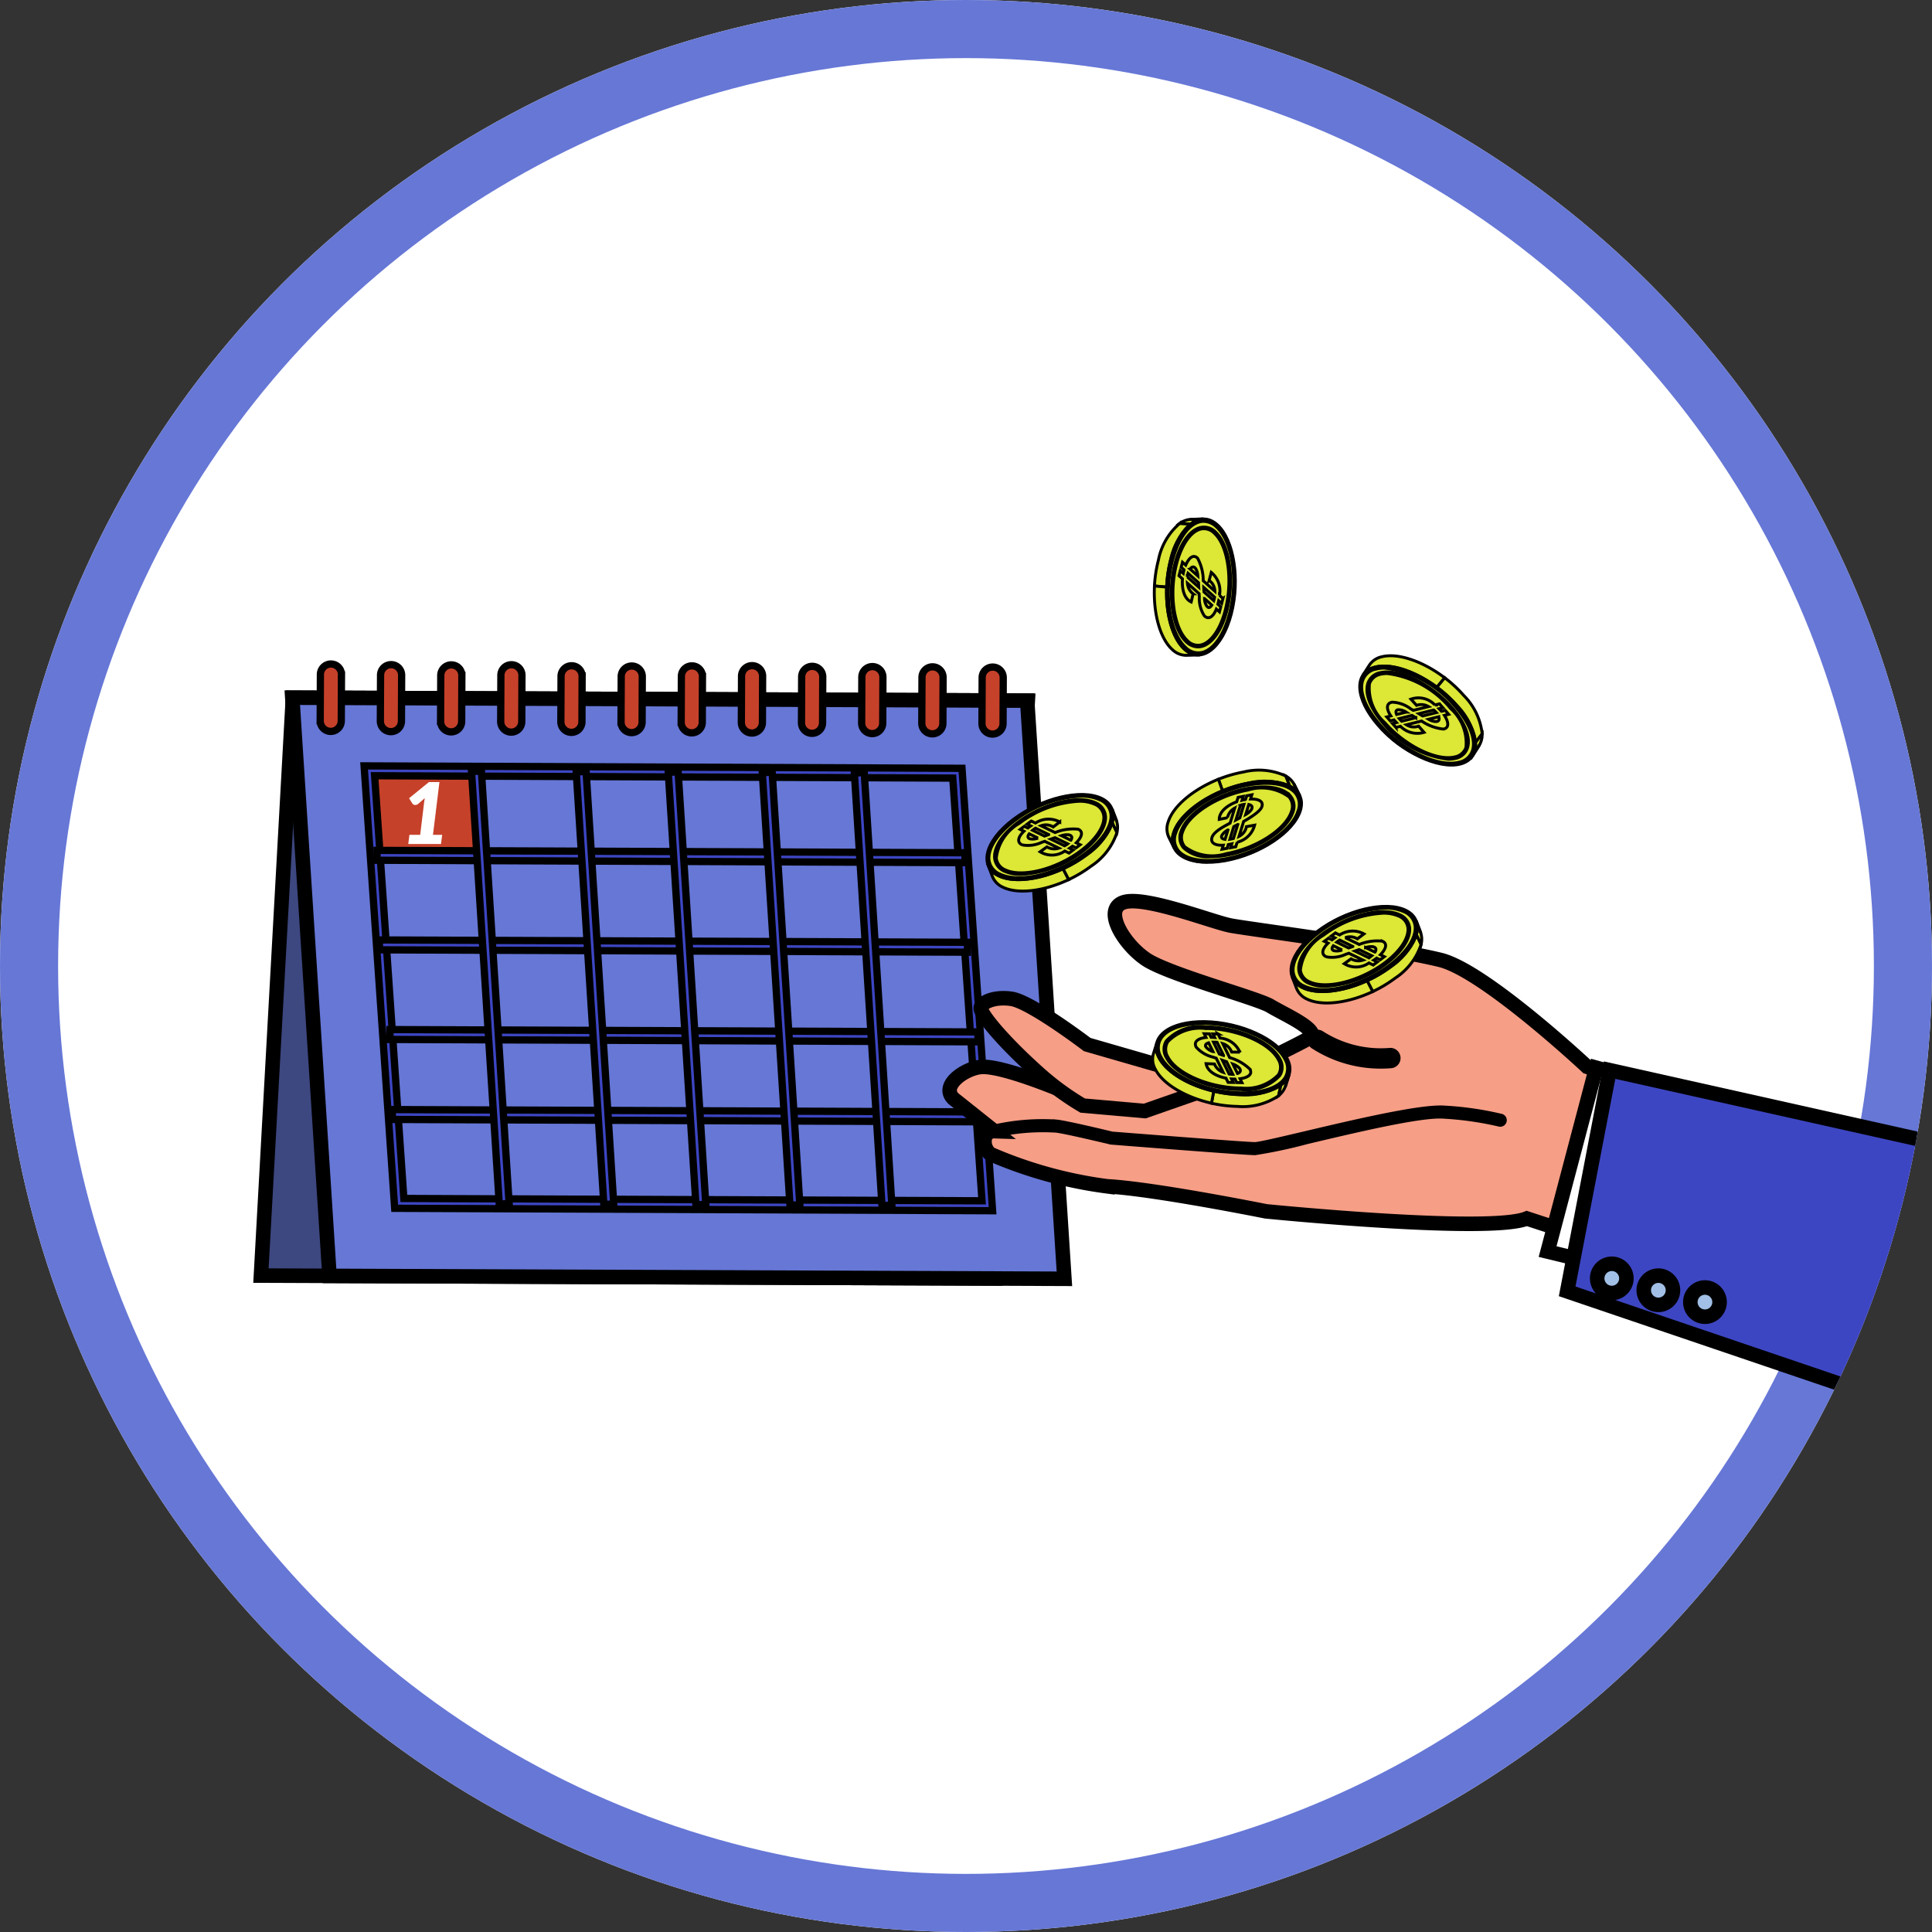 <svg xmlns="http://www.w3.org/2000/svg" xmlns:xlink="http://www.w3.org/1999/xlink" width="133" height="133" viewBox="0 0 133 133">
  <rect x="0" y="0" width="133" height="133" fill="#333333" stroke="none"/>
  <defs>
    <clipPath id="clip-path">
      <circle id="Elipse_20566" data-name="Elipse 20566" cx="66.5" cy="66.5" r="66.5" transform="translate(737.561 5868)" fill="#fff" stroke="#6677d6" stroke-width="4"/>
    </clipPath>
    <clipPath id="clip-path-2">
      <rect id="Rectángulo_44416" data-name="Rectángulo 44416" width="148.96" height="104.272" fill="none"/>
    </clipPath>
    <clipPath id="clip-path-3">
      <path id="SVGID" d="M255.265,1887.2c1.956-1.472,4.673-2.118,6.064-1.444s.933,2.416-1.023,3.887-4.672,2.119-6.064,1.444S253.309,1888.67,255.265,1887.2Z" transform="translate(-253.437 -1885.487)" fill="#dce736" stroke="#000" stroke-width="0.2"/>
    </clipPath>
    <clipPath id="clip-path-4">
      <path id="SVGID-2" data-name="SVGID" d="M299.168,1828.736c.62-2.369.187-5.127-.965-6.159s-2.589.053-3.208,2.422-.188,5.126.964,6.159S298.549,1831.1,299.168,1828.736Z" transform="translate(-294.712 -1822.186)" fill="#dce736" stroke="#000" stroke-width="0.2"/>
    </clipPath>
    <clipPath id="clip-path-5">
      <path id="SVGID-3" data-name="SVGID" d="M340.39,1860.066c1.61,1.844,4.134,3.038,5.635,2.667s1.412-2.171-.2-4.015-4.133-3.039-5.635-2.667S338.78,1858.222,340.39,1860.066Z" transform="translate(-339.122 -1855.983)" fill="#dce736" stroke="#000" stroke-width="0.2"/>
    </clipPath>
    <clipPath id="clip-path-6">
      <path id="SVGID-4" data-name="SVGID" d="M299.684,1887.941c2.41-.429,4.735-1.975,5.19-3.453s-1.132-2.329-3.542-1.9-4.735,1.974-5.19,3.453S297.273,1888.369,299.684,1887.941Z" transform="translate(-296.063 -1882.476)" fill="#dce736" stroke="#000" stroke-width="0.2"/>
    </clipPath>
    <clipPath id="clip-path-7">
      <path id="SVGID-5" data-name="SVGID" d="M295.717,1937.7c2.447.044,4.987,1.205,5.669,2.594s-.751,2.478-3.2,2.434-4.987-1.2-5.669-2.593S293.269,1937.659,295.717,1937.7Z" transform="translate(-292.348 -1937.702)" fill="#dce736" stroke="#000" stroke-width="0.2"/>
    </clipPath>
    <clipPath id="clip-path-8">
      <path id="SVGID-6" data-name="SVGID" d="M325.157,1912.914c1.956-1.472,4.673-2.119,6.064-1.444s.933,2.416-1.023,3.888-4.672,2.119-6.064,1.444S323.2,1914.385,325.157,1912.914Z" transform="translate(-323.329 -1911.203)" fill="#dce736" stroke="#000" stroke-width="0.2"/>
    </clipPath>
  </defs>
  <g id="Grupo_152976" data-name="Grupo 152976" transform="translate(-737.561 -5868)">
    <g id="Elipse_20133" data-name="Elipse 20133" transform="translate(737.561 5868)" fill="#fff" stroke="#6677d6" stroke-width="4">
      <circle cx="66.5" cy="66.5" r="66.5" stroke="none"/>
      <circle cx="66.5" cy="66.5" r="64.5" fill="none"/>
    </g>
    <g id="Enmascarar_grupo_302" data-name="Enmascarar grupo 302" clip-path="url(#clip-path)">
      <g id="Grupo_151359" data-name="Grupo 151359" transform="translate(729.58 4165.082)">
        <g id="Grupo_151358" data-name="Grupo 151358" transform="translate(0 1702.918)">
          <g id="Grupo_151357" data-name="Grupo 151357" transform="translate(0 0)" clip-path="url(#clip-path-2)">
            <path id="Trazado_204035" data-name="Trazado 204035" d="M326.67,1884.364h24.866s-.711-3.552-2.487-3.73-3.375,1.954-3.375,1.954.355-5.151-1.954-5.506-4.973,4.8-4.973,4.8,0-2.309-2.131-2.487-3.907,2.487-3.907,2.487a2.671,2.671,0,0,0-2.131-1.243C328.979,1880.457,326.67,1884.364,326.67,1884.364Z" transform="translate(-228.812 -1824.897)" fill="#fff"/>
            <g id="Grupo_151309" data-name="Grupo 151309" transform="translate(25.944 45.738)">
              <path id="Trazado_204074" data-name="Trazado 204074" d="M86.608,1903.043l50.592.2,2.2-39.78-50.592-.205Z" transform="translate(-86.608 -1860.968)" fill="#3d4780" stroke="#000" stroke-width="1"/>
              <path id="Trazado_204075" data-name="Trazado 204075" d="M96.371,1903.062l50.592.2-2.562-39.8-50.592-.205Z" transform="translate(-91.651 -1860.967)" fill="#6677d6" stroke="#000" stroke-width="1"/>
              <path id="Trazado_204076" data-name="Trazado 204076" d="M112.389,1880.432l.353,5.508,6.651.052.472-.329-.333-4.821-.612-.485Z" transform="translate(-104.666 -1872.941)" fill="#c6412a" stroke="#000" stroke-width="0.5"/>
              <g id="Grupo_151297" data-name="Grupo 151297" transform="translate(7.101 6.985)">
                <path id="Trazado_204077" data-name="Trazado 204077" d="M112.417,1909.375l41.161.167-2.106-30.458-41.161-.167Zm40.432-.517-39.8-.161-2.012-29.1,39.8.162Z" transform="translate(-110.311 -1878.917)" fill="#3d46c2" stroke="#000" stroke-width="0.5"/>
              </g>
              <path id="Trazado_204078" data-name="Trazado 204078" d="M253.027,1860.829a.726.726,0,0,0,.729-.723l.013-3.16a.726.726,0,0,0-1.452-.006l-.013,3.16A.725.725,0,0,0,253.027,1860.829Z" transform="translate(-202.668 -1856.033)" fill="#c6412a" stroke="#000" stroke-width="0.5"/>
              <path id="Trazado_204079" data-name="Trazado 204079" d="M239.2,1860.773a.725.725,0,0,0,.729-.723l.013-3.16a.726.726,0,1,0-1.452-.006l-.013,3.16A.726.726,0,0,0,239.2,1860.773Z" transform="translate(-192.983 -1855.993)" fill="#c6412a" stroke="#000" stroke-width="0.5"/>
              <path id="Trazado_204080" data-name="Trazado 204080" d="M225.375,1860.717a.726.726,0,0,0,.729-.723l.013-3.16a.726.726,0,1,0-1.452-.006l-.013,3.16A.726.726,0,0,0,225.375,1860.717Z" transform="translate(-183.299 -1855.954)" fill="#c6412a" stroke="#000" stroke-width="0.5"/>
              <path id="Trazado_204081" data-name="Trazado 204081" d="M211.55,1860.66a.725.725,0,0,0,.729-.723l.013-3.16a.726.726,0,1,0-1.452-.006l-.013,3.16A.725.725,0,0,0,211.55,1860.66Z" transform="translate(-173.616 -1855.915)" fill="#c6412a" stroke="#000" stroke-width="0.5"/>
              <path id="Trazado_204082" data-name="Trazado 204082" d="M197.724,1860.6a.726.726,0,0,0,.729-.723l.013-3.16a.726.726,0,1,0-1.451-.006l-.013,3.16A.726.726,0,0,0,197.724,1860.6Z" transform="translate(-163.93 -1855.875)" fill="#c6412a" stroke="#000" stroke-width="0.5"/>
              <path id="Trazado_204083" data-name="Trazado 204083" d="M183.9,1860.549a.726.726,0,0,0,.729-.723l.013-3.16a.726.726,0,1,0-1.452-.006l-.013,3.16A.726.726,0,0,0,183.9,1860.549Z" transform="translate(-154.247 -1855.836)" fill="#c6412a" stroke="#000" stroke-width="0.5"/>
              <path id="Trazado_204084" data-name="Trazado 204084" d="M170.073,1860.493a.726.726,0,0,0,.729-.723l.013-3.16a.726.726,0,0,0-1.451-.006l-.013,3.16A.726.726,0,0,0,170.073,1860.493Z" transform="translate(-144.562 -1855.797)" fill="#c6412a" stroke="#000" stroke-width="0.5"/>
              <path id="Trazado_204085" data-name="Trazado 204085" d="M156.247,1860.437a.727.727,0,0,0,.729-.723l.013-3.16a.726.726,0,0,0-1.451-.006l-.013,3.16A.727.727,0,0,0,156.247,1860.437Z" transform="translate(-134.878 -1855.758)" fill="#c6412a" stroke="#000" stroke-width="0.5"/>
              <path id="Trazado_204086" data-name="Trazado 204086" d="M142.422,1860.381a.726.726,0,0,0,.729-.723l.013-3.16a.726.726,0,1,0-1.451-.006l-.013,3.16A.726.726,0,0,0,142.422,1860.381Z" transform="translate(-125.195 -1855.719)" fill="#c6412a" stroke="#000" stroke-width="0.5"/>
              <path id="Trazado_204087" data-name="Trazado 204087" d="M128.6,1860.325a.726.726,0,0,0,.729-.723l.013-3.16a.726.726,0,0,0-1.452-.006l-.013,3.16A.726.726,0,0,0,128.6,1860.325Z" transform="translate(-115.51 -1855.68)" fill="#c6412a" stroke="#000" stroke-width="0.5"/>
              <path id="Trazado_204088" data-name="Trazado 204088" d="M114.77,1860.269a.726.726,0,0,0,.729-.723l.013-3.16a.726.726,0,0,0-1.452-.006l-.013,3.16A.726.726,0,0,0,114.77,1860.269Z" transform="translate(-105.826 -1855.64)" fill="#c6412a" stroke="#000" stroke-width="0.5"/>
              <path id="Trazado_204089" data-name="Trazado 204089" d="M100.945,1860.213a.725.725,0,0,0,.729-.723l.013-3.16a.726.726,0,1,0-1.451-.006l-.013,3.16A.726.726,0,0,0,100.945,1860.213Z" transform="translate(-96.143 -1855.601)" fill="#c6412a" stroke="#000" stroke-width="0.5"/>
              <g id="Grupo_151298" data-name="Grupo 151298" transform="translate(7.993 12.802)">
                <rect id="Rectángulo_44407" data-name="Rectángulo 44407" width="0.68" height="40.479" transform="translate(0 0.68) rotate(-89.768)" fill="#3d46c2" stroke="#000" stroke-width="0.5"/>
              </g>
              <g id="Grupo_151299" data-name="Grupo 151299" transform="translate(8.156 18.969)">
                <rect id="Rectángulo_44408" data-name="Rectángulo 44408" width="0.68" height="40.479" transform="matrix(0.004, -1, 1, 0.004, 0, 0.68)" fill="#3d46c2" stroke="#000" stroke-width="0.5"/>
              </g>
              <g id="Grupo_151300" data-name="Grupo 151300" transform="translate(8.881 25.138)">
                <rect id="Rectángulo_44409" data-name="Rectángulo 44409" width="0.68" height="40.479" transform="translate(0 0.68) rotate(-89.768)" fill="#3d46c2" stroke="#000" stroke-width="0.5"/>
              </g>
              <g id="Grupo_151301" data-name="Grupo 151301" transform="translate(9.046 30.645)">
                <rect id="Rectángulo_44410" data-name="Rectángulo 44410" width="0.68" height="40.479" transform="translate(0 0.68) rotate(-89.768)" fill="#3d46c2" stroke="#000" stroke-width="0.5"/>
              </g>
              <g id="Grupo_151302" data-name="Grupo 151302" transform="translate(40.852 7.441)">
                <rect id="Rectángulo_44411" data-name="Rectángulo 44411" width="0.681" height="29.838" transform="translate(0 0.043) rotate(-3.654)" fill="#3d46c2" stroke="#000" stroke-width="0.5"/>
              </g>
              <g id="Grupo_151303" data-name="Grupo 151303" transform="translate(34.514 7.416)">
                <rect id="Rectángulo_44412" data-name="Rectángulo 44412" width="0.681" height="29.837" transform="translate(0 0.043) rotate(-3.659)" fill="#3d46c2" stroke="#000" stroke-width="0.5"/>
              </g>
              <g id="Grupo_151304" data-name="Grupo 151304" transform="translate(28.041 7.39)">
                <rect id="Rectángulo_44413" data-name="Rectángulo 44413" width="0.681" height="29.837" transform="translate(0 0.043) rotate(-3.659)" fill="#3d46c2" stroke="#000" stroke-width="0.5"/>
              </g>
              <g id="Grupo_151305" data-name="Grupo 151305" transform="translate(21.705 7.364)">
                <rect id="Rectángulo_44414" data-name="Rectángulo 44414" width="0.681" height="29.837" transform="translate(0 0.043) rotate(-3.654)" fill="#3d46c2" stroke="#000" stroke-width="0.5"/>
              </g>
              <g id="Grupo_151306" data-name="Grupo 151306" transform="translate(14.497 7.335)">
                <rect id="Rectángulo_44415" data-name="Rectángulo 44415" width="0.681" height="29.837" transform="matrix(0.998, -0.064, 0.064, 0.998, 0, 0.043)" fill="#3d46c2" stroke="#000" stroke-width="0.5"/>
              </g>
              <g id="Grupo_151308" data-name="Grupo 151308" transform="translate(10.141 8.101)">
                <g id="Grupo_151307" data-name="Grupo 151307">
                  <path id="Trazado_204090" data-name="Trazado 204090" d="M122.795,1886.276l-.082.632h-2.254l.082-.632h.74l.269-2.219c.006-.05.013-.1.022-.154s.018-.1.028-.156l-.468.407a.337.337,0,0,1-.13.059.291.291,0,0,1-.114,0,.232.232,0,0,1-.089-.036.186.186,0,0,1-.055-.056l-.228-.365,1.367-1.112h.723l-.445,3.632Z" transform="translate(-120.459 -1882.644)" fill="#fff"/>
                </g>
              </g>
            </g>
            <g id="Grupo_151356" data-name="Grupo 151356" transform="translate(73.356 35.728)">
              <g id="Grupo_151317" data-name="Grupo 151317" transform="translate(0 26.308)">
                <g id="Grupo_151310" data-name="Grupo 151310" transform="translate(0 0)">
                  <path id="Unión_14" data-name="Unión 14" d="M39.731,21.845c-2.563,1.05-17.958-.492-17.958-.492s-7.679-1.544-10.917-1.721A29.857,29.857,0,0,1,2.8,17.406a1.108,1.108,0,0,1-.331-1.243.672.672,0,0,1,.6-.33L.274,13.606c-.958-.916.817-2.114,1.9-2.192,1.508-.113,5.805,1.723,5.805,1.723l7.594-1.569,4.865.015s4.465-2.139,4.506-2.29c.168-.6-1.981-1.538-2.872-2.078S15.043,5.032,13.514,4,10.539.6,11.947.089s6.125,1.344,7.388,1.589,10.623,1.436,14.44,2.367c3.05.744,10.111,7.358,10.111,7.358l10.562,3.269L51.9,25.823Z" fill="#f79e86" stroke="#000" stroke-width="1"/>
                </g>
                <g id="Grupo_151311" data-name="Grupo 151311" transform="translate(2.867 14.315)">
                  <path id="Trazado_204093" data-name="Trazado 204093" d="M272.595,1960.715a33.346,33.346,0,0,0,3.57-.76c3.316-.784,7.855-1.87,9.407-1.753a22.109,22.109,0,0,1,3.855.549.2.2,0,1,0,.1-.387,22.033,22.033,0,0,0-3.933-.563c-1.62-.1-6.186.974-9.526,1.764-1.7.4-3.164.747-3.474.75-.683,0-9.757-.716-9.849-.723-.1-.027-3.159-.765-3.816-.827a14.963,14.963,0,0,0-4.33.354.2.2,0,1,0,.1.389,14.91,14.91,0,0,1,4.2-.344c.629.06,3.76.814,3.792.822C263.093,1960.021,271.9,1960.715,272.595,1960.715Z" transform="translate(-254.449 -1957.794)" fill="#e0745c" stroke="#000" stroke-width="0.5"/>
                </g>
                <path id="Trazado_204094" data-name="Trazado 204094" d="M268.7,1938.207l-9.349-2.7s-3.887-2.958-5.216-3.147-2.153.333-2.106.671c.066.473,1.513,2.242,3.955,4.434a18.871,18.871,0,0,0,3.059,2.245l4.274.375Z" transform="translate(-249.885 -1925.637)" fill="#f79e86" stroke="#000" stroke-width="1"/>
                <g id="Grupo_151314" data-name="Grupo 151314" transform="translate(25.116 9.347)">
                  <path id="Trazado_204097" data-name="Trazado 204097" d="M333.282,1942.891c.225,0,.451-.009.678-.027a.2.2,0,0,0,.184-.216.2.2,0,0,0-.216-.184,7.892,7.892,0,0,1-4.9-1.223.2.2,0,1,0-.216.337A8.227,8.227,0,0,0,333.282,1942.891Z" transform="translate(-328.721 -1941.209)" fill="#e0745c" stroke="#000" stroke-width="1"/>
                </g>
              </g>
              <g id="Grupo_151319" data-name="Grupo 151319" transform="translate(41.161 37.773)">
                <path id="Trazado_204100" data-name="Trazado 204100" d="M388.832,1949.181l-3.208-.9-3.342,12.658,4.49,1.087Z" transform="translate(-382.281 -1948.28)" fill="#fff" stroke="#000" stroke-width="1"/>
                <path id="Trazado_204101" data-name="Trazado 204101" d="M424.434,1976.854l-37.651-12.785,2.921-15.228,34.729,7.767Z" transform="translate(-385.435 -1948.673)" fill="#3d46c2" stroke="#000" stroke-width="1"/>
                <g id="Grupo_151318" data-name="Grupo 151318" transform="translate(3.415 13.498)">
                  <path id="Trazado_204102" data-name="Trazado 204102" d="M394.438,1995.321a1.006,1.006,0,1,0-.727-1.223A1.006,1.006,0,0,0,394.438,1995.321Z" transform="translate(-393.68 -1993.34)" fill="#a2c0e6" stroke="#000" stroke-width="1"/>
                  <path id="Trazado_204103" data-name="Trazado 204103" d="M405.141,1998.047a1.006,1.006,0,1,0-.727-1.224A1.007,1.007,0,0,0,405.141,1998.047Z" transform="translate(-401.177 -1995.249)" fill="#a2c0e6" stroke="#000" stroke-width="1"/>
                  <path id="Trazado_204104" data-name="Trazado 204104" d="M415.845,2000.771a1.006,1.006,0,1,0-.727-1.223A1.006,1.006,0,0,0,415.845,2000.771Z" transform="translate(-408.674 -1997.157)" fill="#a2c0e6" stroke="#000" stroke-width="1"/>
                </g>
              </g>
              <g id="Grupo_151325" data-name="Grupo 151325" transform="translate(2.564 18.962)">
                <path id="Trazado_204105" data-name="Trazado 204105" d="M272.55,1894.171a4.575,4.575,0,0,0,1.759-2.217l.324.681a4.413,4.413,0,0,1-1.785,2.323,8.866,8.866,0,0,1-1.542.924l-.388-.746A8.91,8.91,0,0,0,272.55,1894.171Z" transform="translate(-265.681 -1890.017)" fill="#dce736" stroke="#000" stroke-width="0.2"/>
                <path id="Trazado_204106" data-name="Trazado 204106" d="M282.2,1888.842l.3.787a1.443,1.443,0,0,1,.037.826l-.324-.682A1.486,1.486,0,0,0,282.2,1888.842Z" transform="translate(-273.584 -1887.837)" fill="#dce736" stroke="#000" stroke-width="0.2"/>
                <path id="Trazado_204107" data-name="Trazado 204107" d="M254.431,1902.452c1.033.5,2.793.272,4.432-.479l.388.746c-1.664.784-3.47,1.03-4.522.52a1.368,1.368,0,0,1-.724-.738l-.3-.788A1.369,1.369,0,0,0,254.431,1902.452Z" transform="translate(-253.626 -1896.853)" fill="#dce736" stroke="#000" stroke-width="0.2"/>
                <path id="Trazado_204108" data-name="Trazado 204108" d="M282.216,1888.887c-.005-.015-.01-.031-.016-.045l.3.787c.006.015.011.03.016.046l-.3-.788Z" transform="translate(-273.584 -1887.837)" fill="#dce736" stroke="#000" stroke-width="0.2"/>
                <path id="Trazado_204109" data-name="Trazado 204109" d="M255.265,1887.2c1.956-1.472,4.673-2.118,6.064-1.444s.933,2.416-1.023,3.887-4.672,2.119-6.064,1.444S253.309,1888.67,255.265,1887.2Z" transform="translate(-253.437 -1885.487)" fill="#dce736" stroke="#000" stroke-width="0.2"/>
                <g id="Grupo_151320" data-name="Grupo 151320" transform="translate(0.529 0.362)">
                  <path id="Trazado_204110" data-name="Trazado 204110" d="M255.907,1891.63a1.106,1.106,0,0,1-.7-.9c-.078-.742.532-1.676,1.633-2.5,1.72-1.286,4.095-1.882,5.295-1.329a1.1,1.1,0,0,1,.7.9c.078.741-.533,1.675-1.633,2.5a7.578,7.578,0,0,1-4.185,1.535A2.679,2.679,0,0,1,255.907,1891.63Zm1-3.309a3.188,3.188,0,0,0-1.589,2.4,1,1,0,0,0,.633.809c1.165.54,3.49-.052,5.179-1.316,1.053-.788,1.662-1.706,1.589-2.4a1,1,0,0,0-.634-.81,2.566,2.566,0,0,0-1.069-.2A7.458,7.458,0,0,0,256.91,1888.32Z" transform="translate(-255.202 -1886.695)" fill="#dce736" stroke="#000" stroke-width="0.2"/>
                </g>
                <g id="Grupo_151321" data-name="Grupo 151321" transform="translate(0.05 0.038)" style="mix-blend-mode: screen;isolation: isolate">
                  <path id="Trazado_204111" data-name="Trazado 204111" d="M254.406,1891.136a1.294,1.294,0,0,1-.8-1.052c-.08-.827.6-1.869,1.817-2.784,1.921-1.445,4.591-2.085,5.951-1.426a1.3,1.3,0,0,1,.8,1.059c.081.828-.6,1.865-1.808,2.778a8.291,8.291,0,0,1-4.626,1.687A3.087,3.087,0,0,1,254.406,1891.136Zm1.072-3.766c-1.193.9-1.859,1.91-1.781,2.706a1.211,1.211,0,0,0,.748.981c1.336.649,3.971.013,5.874-1.417,1.188-.894,1.85-1.9,1.773-2.7a1.22,1.22,0,0,0-.754-.988,3,3,0,0,0-1.3-.253A8.189,8.189,0,0,0,255.478,1887.37Z" transform="translate(-253.603 -1885.615)" fill="#dce736" stroke="#000" stroke-width="0.2"/>
                </g>
                <g id="Grupo_151324" data-name="Grupo 151324" style="isolation: isolate">
                  <g id="Grupo_151323" data-name="Grupo 151323" clip-path="url(#clip-path-3)">
                    <g id="Grupo_151322" data-name="Grupo 151322" transform="translate(2.181 1.697)">
                      <path id="Trazado_204112" data-name="Trazado 204112" d="M264.316,1892.607l-.649-.314a1.168,1.168,0,0,1,.5-.06c.258.053.249.216.152.374Zm-.253.272a1.641,1.641,0,0,1-.18.112l-.95-.46.291-.1.873.423-.033.026Zm-2.006-.42a1,1,0,0,1-.587.044c-.147-.065-.125-.2-.021-.338l.607.294Zm.734-.238c-.056.021-.1.037-.132.047l-.158.054-.818-.4.057-.045c.046-.035.094-.067.145-.1l.906.439Zm-1.2-.936-.285.215.249.121q-.1.068-.2.143l-.242-.117-.285.215.259.126c-.386.371-.52.763-.12.941a2.216,2.216,0,0,0,1.337-.174l.213-.074.974.472a1,1,0,0,1-.823-.086l-.468.335a1.556,1.556,0,0,0,1.7-.051l.293.142.285-.214-.248-.12c.057-.038.113-.077.167-.118l.033-.025s.244.116.244.116l.285-.215-.271-.131c.354-.361.533-.768.129-.937a3.261,3.261,0,0,0-1.587.23l-.966-.468a.941.941,0,0,1,.838.082l.453-.343a1.629,1.629,0,0,0-1.675.075l-.286-.139Z" transform="translate(-260.718 -1891.152)" fill="#dce736" stroke="#000" stroke-width="0.2"/>
                    </g>
                  </g>
                </g>
              </g>
              <g id="Grupo_151331" data-name="Grupo 151331" transform="translate(14.087)">
                <path id="Trazado_204113" data-name="Trazado 204113" d="M293.057,1825.706a4.576,4.576,0,0,1,1.384-2.468l-.754-.041a4.411,4.411,0,0,0-1.472,2.533,8.851,8.851,0,0,0-.27,1.778l.838.076A8.892,8.892,0,0,1,293.057,1825.706Z" transform="translate(-291.933 -1822.894)" fill="#dce736" stroke="#000" stroke-width="0.2"/>
                <path id="Trazado_204114" data-name="Trazado 204114" d="M299.382,1822.188l-.842.023a1.443,1.443,0,0,0-.779.279l.754.042A1.49,1.49,0,0,1,299.382,1822.188Z" transform="translate(-296.007 -1822.188)" fill="#dce736" stroke="#000" stroke-width="0.2"/>
                <path id="Trazado_204115" data-name="Trazado 204115" d="M293.993,1841.943c-.855-.766-1.311-2.481-1.238-4.282l-.838-.076c-.094,1.837.364,3.6,1.234,4.381a1.368,1.368,0,0,0,.957.39l.842-.023A1.369,1.369,0,0,1,293.993,1841.943Z" transform="translate(-291.904 -1832.972)" fill="#dce736" stroke="#000" stroke-width="0.2"/>
                <path id="Trazado_204116" data-name="Trazado 204116" d="M301.041,1822.19l.048,0-.842.023-.048,0,.842-.023Z" transform="translate(-297.714 -1822.188)" fill="#dce736" stroke="#000" stroke-width="0.2"/>
                <path id="Trazado_204117" data-name="Trazado 204117" d="M299.168,1828.736c.62-2.369.187-5.127-.965-6.159s-2.589.053-3.208,2.422-.188,5.126.964,6.159S298.549,1831.1,299.168,1828.736Z" transform="translate(-293.871 -1822.186)" fill="#dce736" stroke="#000" stroke-width="0.2"/>
                <g id="Grupo_151326" data-name="Grupo 151326" transform="translate(1.173 0.554)">
                  <path id="Trazado_204118" data-name="Trazado 204118" d="M296.852,1831.942c-.967-.9-1.317-3.325-.779-5.4.344-1.331.977-2.25,1.692-2.459a1.107,1.107,0,0,1,1.1.3c.968.9,1.317,3.324.779,5.4-.344,1.331-.977,2.25-1.693,2.459a1.06,1.06,0,0,1-.3.044A1.17,1.17,0,0,1,296.852,1831.942Zm2.681-2.183c.528-2.043.194-4.417-.747-5.292a1,1,0,0,0-.989-.279c-.667.195-1.285,1.106-1.615,2.379-.529,2.043-.194,4.417.747,5.292a1,1,0,0,0,.989.279c.667-.195,1.286-1.107,1.615-2.379Z" transform="translate(-295.82 -1824.036)" fill="#dce736" stroke="#000" stroke-width="0.2"/>
                </g>
                <g id="Grupo_151327" data-name="Grupo 151327" transform="translate(0.883 0.072)" style="mix-blend-mode: screen;isolation: isolate">
                  <path id="Trazado_204119" data-name="Trazado 204119" d="M296.075,1831.265c-1.129-1.012-1.552-3.731-.943-6.061.384-1.468,1.088-2.487,1.884-2.726a1.3,1.3,0,0,1,1.284.341c1.126,1.009,1.547,3.722.939,6.047-.386,1.474-1.091,2.5-1.887,2.737a1.215,1.215,0,0,1-.352.053A1.387,1.387,0,0,1,296.075,1831.265Zm.966-8.7c-.766.23-1.448,1.227-1.824,2.664-.6,2.3-.19,4.98.917,5.972a1.207,1.207,0,0,0,1.192.32c.767-.23,1.45-1.23,1.828-2.675.6-2.3.191-4.97-.913-5.958a1.305,1.305,0,0,0-.873-.372A1.119,1.119,0,0,0,297.041,1822.563Z" transform="translate(-294.853 -1822.425)" fill="#dce736" stroke="#000" stroke-width="0.2"/>
                </g>
                <g id="Grupo_151330" data-name="Grupo 151330" transform="translate(0.841)" style="isolation: isolate">
                  <g id="Grupo_151329" data-name="Grupo 151329" clip-path="url(#clip-path-4)">
                    <g id="Grupo_151328" data-name="Grupo 151328" transform="translate(0.856 2.573)">
                      <path id="Trazado_204120" data-name="Trazado 204120" d="M298.337,1831.642c.11-.15.258-.22.4,0a1.163,1.163,0,0,1,.133.482l-.537-.481Zm-.156.338.012-.041.723.647c.006.1.011.2.017.307l-.787-.7a1.741,1.741,0,0,1,.036-.209Zm1.15,1.7.5.45c-.093.151-.2.221-.321.109a1,1,0,0,1-.182-.56Zm-.058-.77.75.672c-.01.06-.022.117-.036.172-.006.024-.013.047-.02.07l-.677-.606c0-.056-.007-.111-.01-.167,0-.032-.005-.08-.007-.141Zm1.323.759-.237-.212a1.628,1.628,0,0,0-.566-1.578l-.145.55a.941.941,0,0,1,.394.744l-.8-.717a3.258,3.258,0,0,0-.389-1.555c-.31-.309-.618.011-.818.475l-.224-.2-.09.345s.2.179.2.181l-.011.041c-.017.065-.032.132-.045.2l-.206-.184-.09.345.243.217c-.054.682.111,1.368.6,1.591l.132-.561a1,1,0,0,1-.392-.728l.807.722c0,.075.008.146.012.225a2.219,2.219,0,0,0,.346,1.3c.316.3.629.031.826-.468l.215.192.09-.345-.2-.18c.021-.083.039-.164.056-.242l.206.185.09-.346Z" transform="translate(-297.568 -1830.774)" fill="#dce736" stroke="#000" stroke-width="0.2"/>
                    </g>
                  </g>
                </g>
              </g>
              <g id="Grupo_151337" data-name="Grupo 151337" transform="translate(28.232 9.415)">
                <path id="Trazado_204121" data-name="Trazado 204121" d="M358.236,1860.593a4.575,4.575,0,0,1,1.263,2.532l.458-.6a4.411,4.411,0,0,0-1.267-2.642,8.859,8.859,0,0,0-1.318-1.223l-.534.65A8.88,8.88,0,0,1,358.236,1860.593Z" transform="translate(-351.531 -1857.15)" fill="#dce736" stroke="#000" stroke-width="0.2"/>
                <path id="Trazado_204122" data-name="Trazado 204122" d="M365.039,1873.073l.454-.709a1.442,1.442,0,0,0,.207-.8l-.458.6A1.49,1.49,0,0,1,365.039,1873.073Z" transform="translate(-357.275 -1866.187)" fill="#dce736" stroke="#000" stroke-width="0.2"/>
                <path id="Trazado_204123" data-name="Trazado 204123" d="M340.681,1854.393c1.114-.276,2.789.311,4.237,1.384l.534-.65c-1.466-1.111-3.183-1.724-4.317-1.443a1.368,1.368,0,0,0-.86.573l-.454.708A1.369,1.369,0,0,1,340.681,1854.393Z" transform="translate(-339.612 -1853.616)" fill="#dce736" stroke="#000" stroke-width="0.2"/>
                <path id="Trazado_204124" data-name="Trazado 204124" d="M365.064,1874.807l-.025.041.454-.708.025-.041-.454.709Z" transform="translate(-357.275 -1867.963)" fill="#dce736" stroke="#000" stroke-width="0.2"/>
                <path id="Trazado_204125" data-name="Trazado 204125" d="M340.39,1860.066c1.61,1.844,4.134,3.038,5.635,2.667s1.412-2.171-.2-4.015-4.133-3.039-5.635-2.667S338.78,1858.222,340.39,1860.066Z" transform="translate(-339.122 -1855.274)" fill="#dce736" stroke="#000" stroke-width="0.2"/>
                <g id="Grupo_151332" data-name="Grupo 151332" transform="translate(0.495 1.113)">
                  <path id="Trazado_204126" data-name="Trazado 204126" d="M341.92,1860.9c-.906-1.034-1.311-2.074-1.081-2.783a1.1,1.1,0,0,1,.869-.737c1.292-.292,3.489.781,4.906,2.394.907,1.035,1.312,2.074,1.082,2.783a1.1,1.1,0,0,1-.869.737,2.1,2.1,0,0,1-.461.048A6.882,6.882,0,0,1,341.92,1860.9Zm-.187-3.41a1,1,0,0,0-.787.662,3.189,3.189,0,0,0,1.059,2.674c1.392,1.585,3.547,2.648,4.8,2.358a1,1,0,0,0,.787-.661,3.187,3.187,0,0,0-1.059-2.674,6.759,6.759,0,0,0-4.353-2.405A1.986,1.986,0,0,0,341.733,1857.489Z" transform="translate(-340.775 -1857.332)" fill="#dce736" stroke="#000" stroke-width="0.2"/>
                </g>
                <g id="Grupo_151333" data-name="Grupo 151333" transform="translate(0.044 0.757)" style="mix-blend-mode: screen;isolation: isolate">
                  <path id="Trazado_204127" data-name="Trazado 204127" d="M340.539,1860.176c-1-1.148-1.451-2.307-1.2-3.1a1.3,1.3,0,0,1,1-.864c1.473-.37,3.958.814,5.541,2.628,1,1.143,1.444,2.3,1.195,3.091a1.3,1.3,0,0,1-1,.87,2.41,2.41,0,0,1-.581.066A7.554,7.554,0,0,1,340.539,1860.176Zm-.182-3.88a1.211,1.211,0,0,0-.935.806c-.241.764.2,1.891,1.184,3.015,1.562,1.79,4,2.954,5.441,2.6a1.22,1.22,0,0,0,.941-.811c.24-.763-.2-1.886-1.178-3.006a7.471,7.471,0,0,0-4.886-2.665A2.394,2.394,0,0,0,340.357,1856.3Z" transform="translate(-339.27 -1856.143)" fill="#dce736" stroke="#000" stroke-width="0.2"/>
                </g>
                <g id="Grupo_151336" data-name="Grupo 151336" transform="translate(0 0.709)" style="isolation: isolate">
                  <g id="Grupo_151335" data-name="Grupo 151335" clip-path="url(#clip-path-5)">
                    <g id="Grupo_151334" data-name="Grupo 151334" transform="translate(1.857 2.159)">
                      <path id="Trazado_204128" data-name="Trazado 204128" d="M348.9,1864.522c.062.175.037.337-.226.334a1.161,1.161,0,0,1-.474-.161l.7-.174Zm-.192-.319.027.033-.941.233c-.082-.049-.169-.1-.263-.159l1.025-.254a1.794,1.794,0,0,1,.153.147Zm-2.05,0-.655.162c-.073-.161-.067-.293.09-.327a1,1,0,0,1,.565.165Zm.669.385-.977.242c-.044-.042-.084-.084-.122-.126l-.047-.056.882-.219.144.086.12.073Zm-1.371.667.309-.077a1.628,1.628,0,0,0,1.624.419l-.373-.429a.942.942,0,0,1-.837-.093l1.042-.259a3.256,3.256,0,0,0,1.505.554c.43-.082.339-.518.067-.944l.292-.072-.235-.269s-.261.065-.263.063l-.027-.032c-.044-.051-.091-.1-.138-.149l.268-.066-.235-.269-.316.079a1.556,1.556,0,0,0-1.652-.4l.389.425a1,1,0,0,1,.823.085l-1.051.261-.193-.116a2.224,2.224,0,0,0-1.272-.447c-.428.091-.379.5-.077.946l-.28.07.235.269.261-.065c.058.064.114.125.168.182l-.269.067.235.269Z" transform="translate(-345.322 -1863.191)" fill="#dce736" stroke="#000" stroke-width="0.2"/>
                    </g>
                  </g>
                </g>
              </g>
              <g id="Grupo_151343" data-name="Grupo 151343" transform="translate(14.96 17.306)">
                <path id="Trazado_204129" data-name="Trazado 204129" d="M308.738,1880.822a4.575,4.575,0,0,1,2.821.224l-.278-.7a4.409,4.409,0,0,0-2.917-.278,8.852,8.852,0,0,0-1.727.5l.281.793A8.873,8.873,0,0,1,308.738,1880.822Z" transform="translate(-303.097 -1879.957)" fill="#dce736" stroke="#000" stroke-width="0.2"/>
                <path id="Trazado_204130" data-name="Trazado 204130" d="M323.091,1882.6l-.373-.755a1.437,1.437,0,0,0-.579-.59l.278.7A1.486,1.486,0,0,1,323.091,1882.6Z" transform="translate(-313.955 -1880.865)" fill="#dce736" stroke="#000" stroke-width="0.2"/>
                <path id="Trazado_204131" data-name="Trazado 204131" d="M295.269,1885.7c.338-1.1,1.7-2.229,3.371-2.917l-.281-.792c-1.708.683-3.119,1.837-3.463,2.954a1.368,1.368,0,0,0,.046,1.032l.373.755A1.367,1.367,0,0,1,295.269,1885.7Z" transform="translate(-294.818 -1881.382)" fill="#dce736" stroke="#000" stroke-width="0.2"/>
                <path id="Trazado_204132" data-name="Trazado 204132" d="M324.371,1883.835l.022.043-.373-.755c-.007-.014-.014-.029-.022-.043l.373.755Z" transform="translate(-315.257 -1882.145)" fill="#dce736" stroke="#000" stroke-width="0.2"/>
                <path id="Trazado_204133" data-name="Trazado 204133" d="M299.684,1887.941c2.41-.429,4.735-1.975,5.19-3.453s-1.132-2.329-3.542-1.9-4.735,1.974-5.19,3.453S297.273,1888.369,299.684,1887.941Z" transform="translate(-295.69 -1881.721)" fill="#dce736" stroke="#000" stroke-width="0.2"/>
                <g id="Grupo_151338" data-name="Grupo 151338" transform="translate(0.89 1.138)">
                  <path id="Trazado_204134" data-name="Trazado 204134" d="M298.045,1887.952a1.1,1.1,0,0,1-.183-1.124c.413-1.256,2.468-2.587,4.581-2.969,1.353-.243,2.453-.054,2.942.508a1.105,1.105,0,0,1,.183,1.125c-.413,1.255-2.468,2.587-4.581,2.969a6.219,6.219,0,0,1-1.093.1A2.425,2.425,0,0,1,298.045,1887.952Zm2.922.4c2.077-.375,4.093-1.672,4.494-2.893a1,1,0,0,0-.161-1.015,3.183,3.183,0,0,0-2.837-.47c-2.077.375-4.093,1.672-4.494,2.892a1,1,0,0,0,.161,1.014,3.178,3.178,0,0,0,2.837.472Z" transform="translate(-297.788 -1883.755)" fill="#dce736" stroke="#000" stroke-width="0.2"/>
                </g>
                <g id="Grupo_151339" data-name="Grupo 151339" transform="translate(0.434 0.804)" style="mix-blend-mode: screen;isolation: isolate">
                  <path id="Trazado_204135" data-name="Trazado 204135" d="M296.572,1887.447a1.3,1.3,0,0,1-.226-1.3c.446-1.449,2.738-2.972,5.109-3.393,1.494-.266,2.713-.053,3.264.57a1.3,1.3,0,0,1,.228,1.309c-.445,1.445-2.732,2.963-5.1,3.384a6.885,6.885,0,0,1-1.2.113A2.743,2.743,0,0,1,296.572,1887.447Zm3.261.483c2.338-.416,4.594-1.906,5.03-3.323a1.221,1.221,0,0,0-.209-1.226c-.53-.6-1.719-.8-3.183-.542-2.342.417-4.6,1.911-5.04,3.332a1.21,1.21,0,0,0,.207,1.216c.53.6,1.724.8,3.195.542Z" transform="translate(-296.268 -1882.641)" fill="#dce736" stroke="#000" stroke-width="0.2"/>
                </g>
                <g id="Grupo_151342" data-name="Grupo 151342" transform="translate(0.373 0.755)" style="isolation: isolate">
                  <g id="Grupo_151341" data-name="Grupo 151341" clip-path="url(#clip-path-6)">
                    <g id="Grupo_151340" data-name="Grupo 151340" transform="translate(2.707 0.917)">
                      <path id="Trazado_204136" data-name="Trazado 204136" d="M307.652,1886.212c.182.037.307.142.17.366a1.158,1.158,0,0,1-.382.323l.212-.689Zm-.372,0,.042-.006-.285.927c-.084.046-.175.093-.272.144l.311-1.009a1.822,1.822,0,0,1,.2-.055Zm-1.06,1.754-.2.645c-.176-.021-.286-.094-.234-.246a1,1,0,0,1,.432-.4Zm.675-.375-.3.962c-.058.016-.115.029-.171.039l-.072.011.268-.869.147-.079c.027-.015.07-.038.124-.065Zm-.135,1.519.093-.3a1.628,1.628,0,0,0,1.2-1.174l-.56.1a.942.942,0,0,1-.511.669l.316-1.026c.487-.277,1.131-.686,1.25-1,.151-.411-.269-.557-.774-.544l.089-.288-.351.063s-.079.257-.081.258l-.041.007c-.066.012-.133.026-.2.042l.081-.264-.351.063-.1.312c-.642.236-1.2.673-1.2,1.208l.565-.114a1,1,0,0,1,.5-.661l-.319,1.035-.2.105c-.463.247-.932.551-1.039.859-.143.414.236.584.77.554l-.085.276.351-.062.079-.257c.085-.016.166-.033.243-.05l-.081.265.351-.063Z" transform="translate(-305.101 -1885.536)" fill="#dce736" stroke="#000" stroke-width="0.2"/>
                    </g>
                  </g>
                </g>
              </g>
              <g id="Grupo_151349" data-name="Grupo 151349" transform="translate(13.971 34.604)">
                <path id="Trazado_204139" data-name="Trazado 204139" d="M307.082,1952.934a4.578,4.578,0,0,0,2.751-.665l-.164.737a4.408,4.408,0,0,1-2.837.733,8.848,8.848,0,0,1-1.785-.22l.153-.827A8.881,8.881,0,0,0,307.082,1952.934Z" transform="translate(-300.994 -1947.905)" fill="#dce736" stroke="#000" stroke-width="0.2"/>
                <path id="Trazado_204140" data-name="Trazado 204140" d="M321.2,1949.793l-.25.8a1.439,1.439,0,0,1-.479.674l.164-.737A1.491,1.491,0,0,0,321.2,1949.793Z" transform="translate(-311.799 -1946.171)" fill="#dce736" stroke="#000" stroke-width="0.2"/>
                <path id="Trazado_204141" data-name="Trazado 204141" d="M291.934,1943.433c.506,1.03,2.034,1.933,3.788,2.35l-.153.827c-1.794-.406-3.369-1.323-3.884-2.373a1.368,1.368,0,0,1-.116-1.027l.25-.8A1.368,1.368,0,0,0,291.934,1943.433Z" transform="translate(-291.515 -1940.996)" fill="#dce736" stroke="#000" stroke-width="0.2"/>
                <path id="Trazado_204142" data-name="Trazado 204142" d="M322.272,1949.839c.005-.015.01-.03.015-.045l-.25.8-.015.046.25-.8Z" transform="translate(-312.883 -1946.171)" fill="#dce736" stroke="#000" stroke-width="0.2"/>
                <path id="Trazado_204143" data-name="Trazado 204143" d="M295.717,1937.7c2.447.044,4.987,1.205,5.669,2.594s-.751,2.478-3.2,2.434-4.987-1.2-5.669-2.593S293.269,1937.659,295.717,1937.7Z" transform="translate(-292.099 -1937.702)" fill="#dce736" stroke="#000" stroke-width="0.2"/>
                <g id="Grupo_151344" data-name="Grupo 151344" transform="translate(0.787 0.356)">
                  <path id="Trazado_204144" data-name="Trazado 204144" d="M299.29,1943.208c-2.147-.044-4.386-1.035-4.991-2.21a1.1,1.1,0,0,1,0-1.139,3.131,3.131,0,0,1,2.678-.967c.049,0,.1,0,.147,0,2.147.044,4.386,1.036,4.991,2.211a1.105,1.105,0,0,1,0,1.139,3.13,3.13,0,0,1-2.676.966Zm-2.165-4.2c-.047,0-.093,0-.139,0a3.081,3.081,0,0,0-2.588.914,1,1,0,0,0,0,1.027c.588,1.142,2.783,2.106,4.893,2.149h.141a3.08,3.08,0,0,0,2.586-.912,1,1,0,0,0,0-1.028c-.588-1.142-2.784-2.107-4.893-2.15Z" transform="translate(-294.143 -1938.891)" fill="#dce736" stroke="#000" stroke-width="0.2"/>
                </g>
                <g id="Grupo_151345" data-name="Grupo 151345" transform="translate(0.311 0.037)" style="mix-blend-mode: screen;isolation: isolate">
                  <path id="Trazado_204145" data-name="Trazado 204145" d="M298.3,1942.771c-2.408-.043-4.911-1.185-5.58-2.546a1.3,1.3,0,0,1,.019-1.32c.432-.68,1.547-1.078,3-1.078h.146c2.4.043,4.9,1.182,5.568,2.538a1.3,1.3,0,0,1-.019,1.329c-.431.679-1.543,1.077-2.99,1.077Zm-5.487-3.819a1.211,1.211,0,0,0-.014,1.234c.655,1.335,3.124,2.455,5.5,2.5h.144c1.415,0,2.5-.384,2.914-1.037a1.219,1.219,0,0,0,.014-1.242c-.653-1.33-3.116-2.447-5.491-2.49h-.145C294.319,1937.913,293.232,1938.3,292.817,1938.951Z" transform="translate(-292.553 -1937.826)" fill="#dce736" stroke="#000" stroke-width="0.2"/>
                </g>
                <g id="Grupo_151348" data-name="Grupo 151348" transform="translate(0.25)" style="isolation: isolate">
                  <g id="Grupo_151347" data-name="Grupo 151347" clip-path="url(#clip-path-7)">
                    <g id="Grupo_151346" data-name="Grupo 151346" transform="translate(2.694 0.829)">
                      <path id="Trazado_204146" data-name="Trazado 204146" d="M304.245,1943.207l-.318-.647a1.166,1.166,0,0,1,.428.258c.171.2.064.323-.11.389Zm-.367.059a1.728,1.728,0,0,1-.211-.022l-.465-.948.291.1.427.87Zm-1.323-1.565a1,1,0,0,1-.49-.326c-.076-.142.022-.231.192-.28l.3.606Zm.726.264c-.058-.018-.1-.034-.133-.045l-.158-.054-.4-.816h.072c.057,0,.116,0,.176.011l.444.9Zm-.373-1.479-.356-.006.122.249q-.119-.008-.248-.012l-.119-.241-.357-.007.127.259c-.533.055-.88.282-.674.668a2.215,2.215,0,0,0,1.161.685l.214.073.478.972a1,1,0,0,1-.6-.574l-.576-.024c.084.528.7.872,1.371,1l.143.292.357.007-.121-.247c.067,0,.136.009.2.01h.042s.121.242.121.242l.357.006-.133-.27c.5-.067.892-.277.678-.659a3.262,3.262,0,0,0-1.392-.795l-.474-.963a.94.94,0,0,1,.611.58l.568.009a1.628,1.628,0,0,0-1.366-.972l-.141-.286Z" transform="translate(-301.343 -1940.468)" fill="#dce736" stroke="#000" stroke-width="0.2"/>
                    </g>
                  </g>
                </g>
              </g>
              <g id="Grupo_151355" data-name="Grupo 151355" transform="translate(23.501 26.666)">
                <path id="Trazado_204147" data-name="Trazado 204147" d="M342.442,1919.887a4.575,4.575,0,0,0,1.759-2.217l.324.681a4.411,4.411,0,0,1-1.785,2.323,8.877,8.877,0,0,1-1.542.924l-.388-.746A8.883,8.883,0,0,0,342.442,1919.887Z" transform="translate(-335.572 -1915.733)" fill="#dce736" stroke="#000" stroke-width="0.2"/>
                <path id="Trazado_204148" data-name="Trazado 204148" d="M352.093,1914.558l.3.787a1.443,1.443,0,0,1,.037.826l-.324-.681A1.489,1.489,0,0,0,352.093,1914.558Z" transform="translate(-343.476 -1913.553)" fill="#dce736" stroke="#000" stroke-width="0.2"/>
                <path id="Trazado_204149" data-name="Trazado 204149" d="M324.323,1928.167c1.033.5,2.793.272,4.432-.479l.389.746c-1.664.784-3.47,1.03-4.522.52a1.371,1.371,0,0,1-.723-.738l-.3-.788A1.365,1.365,0,0,0,324.323,1928.167Z" transform="translate(-323.519 -1922.568)" fill="#dce736" stroke="#000" stroke-width="0.2"/>
                <path id="Trazado_204150" data-name="Trazado 204150" d="M352.109,1914.6c-.005-.015-.01-.031-.016-.045l.3.787.016.046-.3-.787Z" transform="translate(-343.476 -1913.553)" fill="#dce736" stroke="#000" stroke-width="0.2"/>
                <path id="Trazado_204151" data-name="Trazado 204151" d="M325.157,1912.914c1.956-1.472,4.673-2.119,6.064-1.444s.933,2.416-1.023,3.888-4.672,2.119-6.064,1.444S323.2,1914.385,325.157,1912.914Z" transform="translate(-323.329 -1911.203)" fill="#dce736" stroke="#000" stroke-width="0.2"/>
                <g id="Grupo_151350" data-name="Grupo 151350" transform="translate(0.529 0.363)">
                  <path id="Trazado_204152" data-name="Trazado 204152" d="M325.8,1917.348a1.106,1.106,0,0,1-.7-.9c-.078-.741.532-1.675,1.633-2.5,1.72-1.287,4.094-1.88,5.295-1.328a1.105,1.105,0,0,1,.7.9c.078.741-.533,1.675-1.634,2.5a7.573,7.573,0,0,1-4.185,1.536A2.679,2.679,0,0,1,325.8,1917.348Zm1-3.309a3.188,3.188,0,0,0-1.589,2.4,1,1,0,0,0,.633.809c1.165.539,3.49-.052,5.179-1.316,1.053-.788,1.662-1.706,1.589-2.4a1,1,0,0,0-.634-.809,2.576,2.576,0,0,0-1.07-.2A7.452,7.452,0,0,0,326.8,1914.039Z" transform="translate(-325.095 -1912.414)" fill="#dce736" stroke="#000" stroke-width="0.2"/>
                </g>
                <g id="Grupo_151351" data-name="Grupo 151351" transform="translate(0.05 0.038)" style="mix-blend-mode: screen;isolation: isolate">
                  <path id="Trazado_204153" data-name="Trazado 204153" d="M324.3,1916.851a1.3,1.3,0,0,1-.8-1.052c-.08-.827.6-1.869,1.817-2.784,1.921-1.445,4.59-2.086,5.951-1.426a1.3,1.3,0,0,1,.8,1.059c.08.827-.6,1.865-1.808,2.777a8.289,8.289,0,0,1-4.627,1.688A3.091,3.091,0,0,1,324.3,1916.851Zm1.072-3.767c-1.193.9-1.859,1.909-1.781,2.706a1.212,1.212,0,0,0,.749.982c1.338.646,3.972.012,5.874-1.417,1.187-.894,1.85-1.9,1.773-2.7a1.222,1.222,0,0,0-.754-.989,3.005,3.005,0,0,0-1.3-.252A8.185,8.185,0,0,0,325.37,1913.084Z" transform="translate(-323.495 -1911.329)" fill="#dce736" stroke="#000" stroke-width="0.2"/>
                </g>
                <g id="Grupo_151354" data-name="Grupo 151354" style="isolation: isolate">
                  <g id="Grupo_151353" data-name="Grupo 151353" clip-path="url(#clip-path-8)">
                    <g id="Grupo_151352" data-name="Grupo 151352" transform="translate(2.181 1.697)">
                      <path id="Trazado_204154" data-name="Trazado 204154" d="M334.208,1918.323l-.649-.315a1.17,1.17,0,0,1,.5-.06c.258.052.249.215.152.374Zm-.253.272a1.687,1.687,0,0,1-.18.112l-.95-.46.29-.1.873.423-.033.026Zm-2.006-.42a1,1,0,0,1-.587.044c-.147-.066-.125-.2-.021-.338l.607.294Zm.735-.239c-.057.021-.1.037-.133.047l-.158.054-.818-.4.057-.045q.069-.052.146-.1l.906.439Zm-1.2-.936-.285.215.249.121c-.065.045-.133.093-.2.144l-.242-.117-.285.215.259.126c-.386.371-.52.764-.12.942a2.226,2.226,0,0,0,1.337-.174l.213-.074.975.473a1,1,0,0,1-.823-.087l-.469.335a1.557,1.557,0,0,0,1.7-.051l.293.142.285-.214-.248-.12c.057-.038.113-.077.167-.117l.033-.026s.244.116.244.116l.285-.214-.271-.132c.353-.361.533-.768.129-.937a3.256,3.256,0,0,0-1.586.23l-.966-.468a.94.94,0,0,1,.838.082l.453-.343a1.628,1.628,0,0,0-1.675.075l-.286-.139Z" transform="translate(-330.611 -1916.868)" fill="#dce736" stroke="#000" stroke-width="0.2"/>
                    </g>
                  </g>
                </g>
              </g>
            </g>
          </g>
        </g>
      </g>
    </g>
  </g>
</svg>
